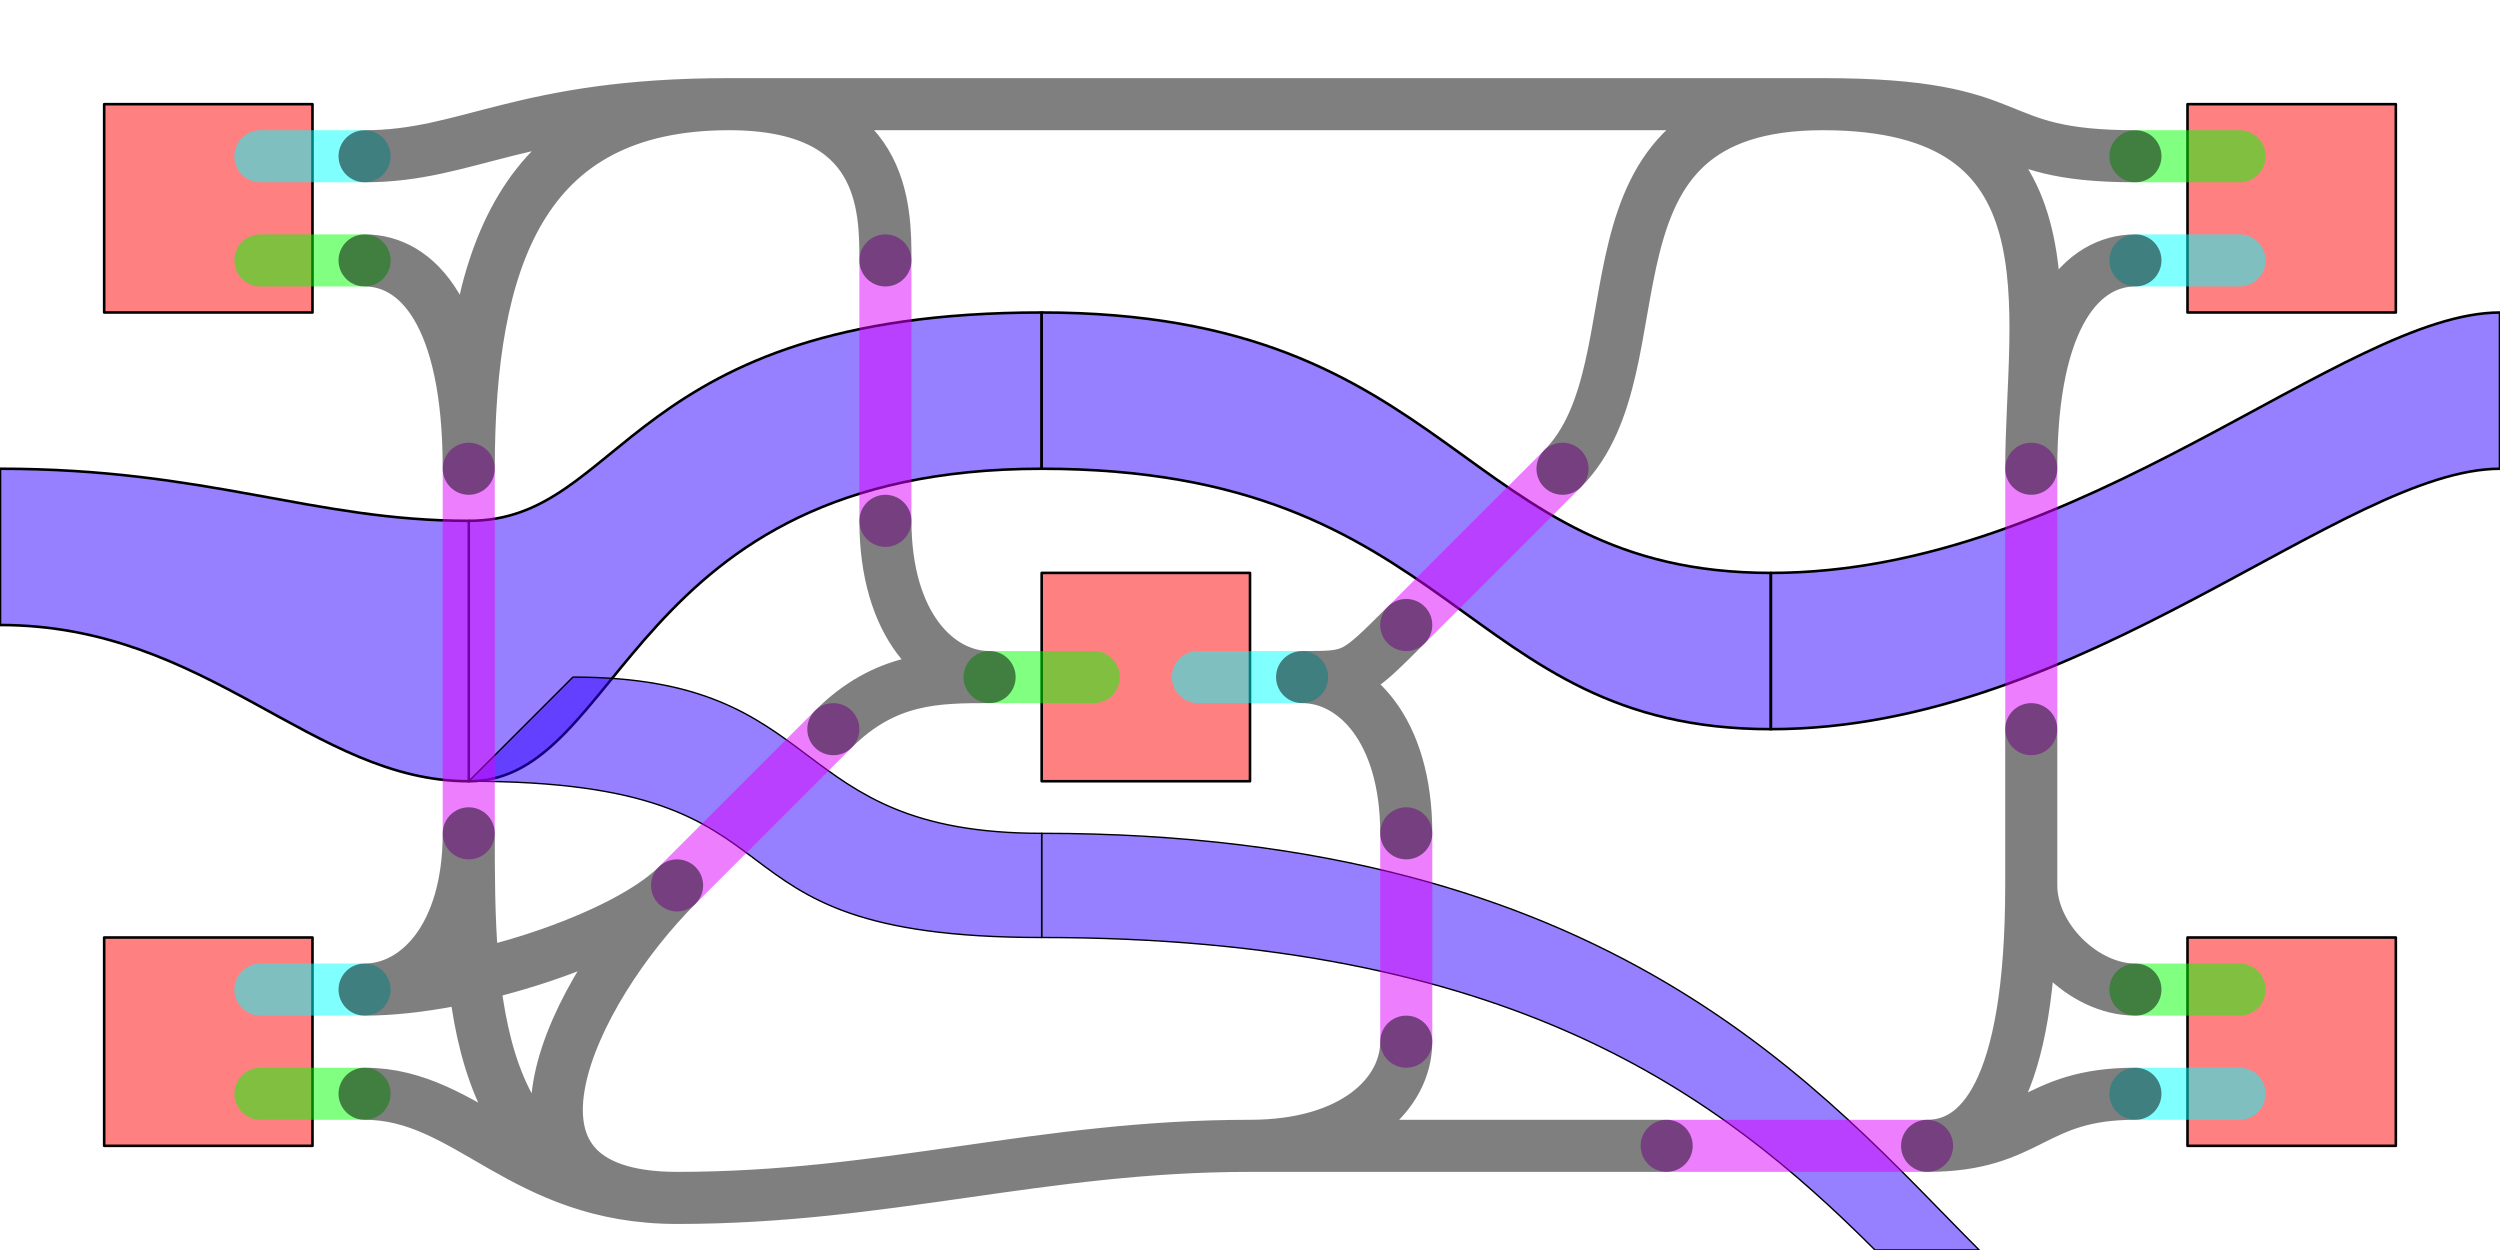 <?xml version="1.0" encoding="UTF-8" standalone="no"?>
<!-- Created with Inkscape (http://www.inkscape.org/) -->

<svg
   xmlns:dc="http://purl.org/dc/elements/1.1/"
   xmlns:cc="http://creativecommons.org/ns#"
   xmlns:rdf="http://www.w3.org/1999/02/22-rdf-syntax-ns#"
   xmlns:svg="http://www.w3.org/2000/svg"
   xmlns="http://www.w3.org/2000/svg"
   xmlns:sodipodi="http://sodipodi.sourceforge.net/DTD/sodipodi-0.dtd"
   xmlns:inkscape="http://www.inkscape.org/namespaces/inkscape"
   width="1920pt"
   height="960pt"
   viewBox="0 0 1920 960"
   version="1.1"
   id="svg8"
   inkscape:version="0.92.1 r15371"
   sodipodi:docname="level-5a.svg">
  <defs
     id="defs2">
    <marker
       inkscape:stockid="Arrow1Lend"
       orient="auto"
       refY="0.0"
       refX="0.0"
       id="Arrow1Lend"
       style="overflow:visible;"
       inkscape:isstock="true">
      <path
         id="path4522"
         d="M 0.0,0.0 L 5.0,-5.0 L -12.5,0.0 L 5.0,5.0 L 0.0,0.0 z "
         style="fill-rule:evenodd;stroke:black;stroke-width:1pt;stroke-opacity:0.502"
         transform="scale(0.8) rotate(180) translate(12.5,0)" />
    </marker>
  </defs>
  <sodipodi:namedview
     id="base"
     pagecolor="#ffffff"
     bordercolor="#666666"
     borderopacity="1.0"
     inkscape:pageopacity="0.0"
     inkscape:pageshadow="2"
     inkscape:zoom="0.5749816"
     inkscape:cx="1227.246"
     inkscape:cy="138.54239"
     inkscape:document-units="pt"
     inkscape:current-layer="layer1"
     showgrid="true"
     units="pt"
     viewbox-width="480"
     borderlayer="false"
     showborder="true"
     inkscape:showpageshadow="false"
     inkscape:window-width="1920"
     inkscape:window-height="2066"
     inkscape:window-x="1909"
     inkscape:window-y="-11"
     inkscape:window-maximized="0"
     showguides="false"
     inkscape:snap-grids="true"
     inkscape:snap-smooth-nodes="false"
     inkscape:snap-intersection-paths="false"
     inkscape:object-paths="false"
     inkscape:snap-text-baseline="false">
    <inkscape:grid
       type="xygrid"
       id="grid5510"
       units="pt"
       spacingx="40"
       spacingy="40" />
  </sodipodi:namedview>
  <g
     inkscape:label="Layer 1"
     inkscape:groupmode="layer"
     id="layer1">
    <path
       style="opacity:1;fill:#3000ff;fill-opacity:0.498;fill-rule:evenodd;stroke:black;stroke-width:2;stroke-linecap:round;stroke-linejoin:round;stroke-miterlimit:4;stroke-dasharray:none;stroke-dashoffset:0;stroke-opacity:1;paint-order:fill markers stroke"
       d="M 360,600 C 480,600 480,360 800,360 V 240 C 480,240 480,400 360,400 Z"
       id="path4533"
       inkscape:connector-curvature="0"
       sodipodi:nodetypes="ccccc" />
    <path
       id="path4525"
       style="opacity:1;fill:#3000ff;fill-opacity:0.498;fill-rule:evenodd;stroke:black;stroke-width:2;stroke-linecap:round;stroke-linejoin:round;stroke-miterlimit:4;stroke-dasharray:none;stroke-dashoffset:0;stroke-opacity:1;paint-order:fill markers stroke"
       d="M 1360,560 C 1600,560 1800,360 1920,360 V 240 C 1800,240 1600,440 1360,440 Z"
       inkscape:connector-curvature="0"
       sodipodi:nodetypes="ccccc" />
    <path
       id="path4523"
       style="opacity:1;fill:#3000ff;fill-opacity:0.498;fill-rule:evenodd;stroke:black;stroke-width:2;stroke-linecap:round;stroke-linejoin:round;stroke-miterlimit:4;stroke-dasharray:none;stroke-dashoffset:0;stroke-opacity:1;paint-order:fill markers stroke"
       d="M 800,360 C 1120,360 1120,560 1360,560 V 440 C 1120,440 1120,240 800,240 Z"
       inkscape:connector-curvature="0"
       sodipodi:nodetypes="ccccc" />
    <path
       style="opacity:1;fill:#3000ff;fill-opacity:0.498;fill-rule:evenodd;stroke:black;stroke-width:2;stroke-linecap:round;stroke-linejoin:round;stroke-miterlimit:4;stroke-dasharray:none;stroke-dashoffset:0;stroke-opacity:1;paint-order:fill markers stroke"
       d="M 360,400 C 240,400 160,360 0,360 V 480 C 160,480 240,600 360,600"
       id="path4603" />
    <path
       style="opacity:1;fill:#3000ff;fill-opacity:0.498;fill-rule:evenodd;stroke:black;stroke-width:1.084;stroke-linecap:round;stroke-linejoin:round;stroke-miterlimit:4;stroke-dasharray:none;stroke-dashoffset:0;stroke-opacity:1;paint-order:fill markers stroke"
       d="M 1440,960 H 1520 C 1400,840 1240,640 800,640 V 720 C 1160,720 1320,840 1440,960 Z"
       id="path4516" />
    <path
       style="opacity:1;fill:#3000ff;fill-opacity:0.498;fill-rule:evenodd;stroke:black;stroke-width:1.084;stroke-linecap:round;stroke-linejoin:round;stroke-miterlimit:4;stroke-dasharray:none;stroke-dashoffset:0;stroke-opacity:1;paint-order:fill markers stroke"
       d="M 800,720 C 520,720 640,600 360,600 L 440,520 C 640,520 600,640 800,640 Z"
       id="path4603-0" />
    <path
       id="rect4504"
       style="opacity:1;fill:red;fill-opacity:0.498;fill-rule:evenodd;stroke:black;stroke-width:2;stroke-linecap:round;stroke-linejoin:round;stroke-miterlimit:4;stroke-dasharray:none;stroke-dashoffset:0;stroke-opacity:1;paint-order:fill markers stroke"
       d="M 1680,80 H 1840 V 240 H 1680 Z M 1680,720 H 1840 V 880 H 1680 Z M 800,440 H 960 V 600 H 800 Z M 80,720 H 240 V 880 H 80 Z M 80,80 H 240 V 240 H 80 Z" />
    <path
       id="path4497-98-2"
       style="opacity:1;fill:none;fill-opacity:1;fill-rule:evenodd;stroke:lime;stroke-width:40;stroke-linecap:round;stroke-linejoin:round;stroke-miterlimit:4;stroke-dasharray:none;stroke-dashoffset:0;stroke-opacity:0.498;paint-order:fill markers stroke"
       d="M 840,520 H 760 M 1720,760 H 1640 M 1720,120 H 1640 M 200,200 H 280 M 200,840 H 280" />
    <path
       id="path4593-34"
       style="opacity:1;fill:none;fill-opacity:1;fill-rule:evenodd;stroke:aqua;stroke-width:40;stroke-linecap:round;stroke-linejoin:round;stroke-miterlimit:4;stroke-dasharray:none;stroke-dashoffset:0;stroke-opacity:0.498;paint-order:fill markers stroke"
       d="M 1000,520 H 920 M 1640,840 H 1720 M 1640,200 H 1720 M 280,120 H 200 M 280,760 H 200" />
    <path
       id="path4642"
       style="opacity:1;fill:none;fill-opacity:0.502;fill-rule:evenodd;stroke:#dc00ff;stroke-width:40;stroke-linecap:round;stroke-linejoin:round;stroke-miterlimit:4;stroke-dasharray:none;stroke-dashoffset:0;stroke-opacity:0.502;paint-order:fill markers stroke"
       d="M 1200,360 L 1080,480 M 680,400 V 200 M 640,560 L 520,680 M 360,360 V 640 M 1280,880 H 1480 M 1560,560 V 360 M 1080,800 V 640" />
    <path
       id="path4644"
       style="opacity:1;fill:none;fill-opacity:0.502;fill-rule:evenodd;stroke:black;stroke-width:40;stroke-linecap:round;stroke-linejoin:round;stroke-miterlimit:4;stroke-dasharray:none;stroke-dashoffset:0;stroke-opacity:0.502;paint-order:fill markers stroke"
       d="M 680,200 C 680,160 680,80 560,80 M 520,920 C 680,920 800,880 960,880 M 960,880 C 1040,880 1080,840 1080,800 M 1080,640 C 1080,560 1040,520 1000,520 M 1480,880 C 1520,880 1560,840 1560,680 M 1480,880 C 1560,880 1560,840 1640,840 M 1640,760 C 1600,760 1560,720 1560,680 M 1560,680 V 560 M 1560,360 C 1560,240 1600,200 1640,200 M 1640,120 C 1520,120 1560,80 1400,80 M 960,880 H 1280 M 1560,360 C 1560,240 1600,80 1400,80 M 1400,80 H 560 M 560,80 C 400,80 360,120 280,120 M 280,200 C 320,200 360,240 360,360 M 360,640 C 360,760 360,920 520,920 M 360,640 C 360,720 320,760 280,760 M 280,840 C 360,840 400,920 520,920 M 560,80 C 400,80 360,200 360,360 M 760,520 C 720,520 680,480 680,400 M 760,520 C 720,520 680,520 640,560 M 520,680 C 480,720 360,760 280,760 M 520,680 C 440,760 360,920 520,920 M 1400,80 C 1200,80 1280,280 1200,360 M 1080,480 C 1040,520 1040,520 1000,520" />
  </g>
</svg>
